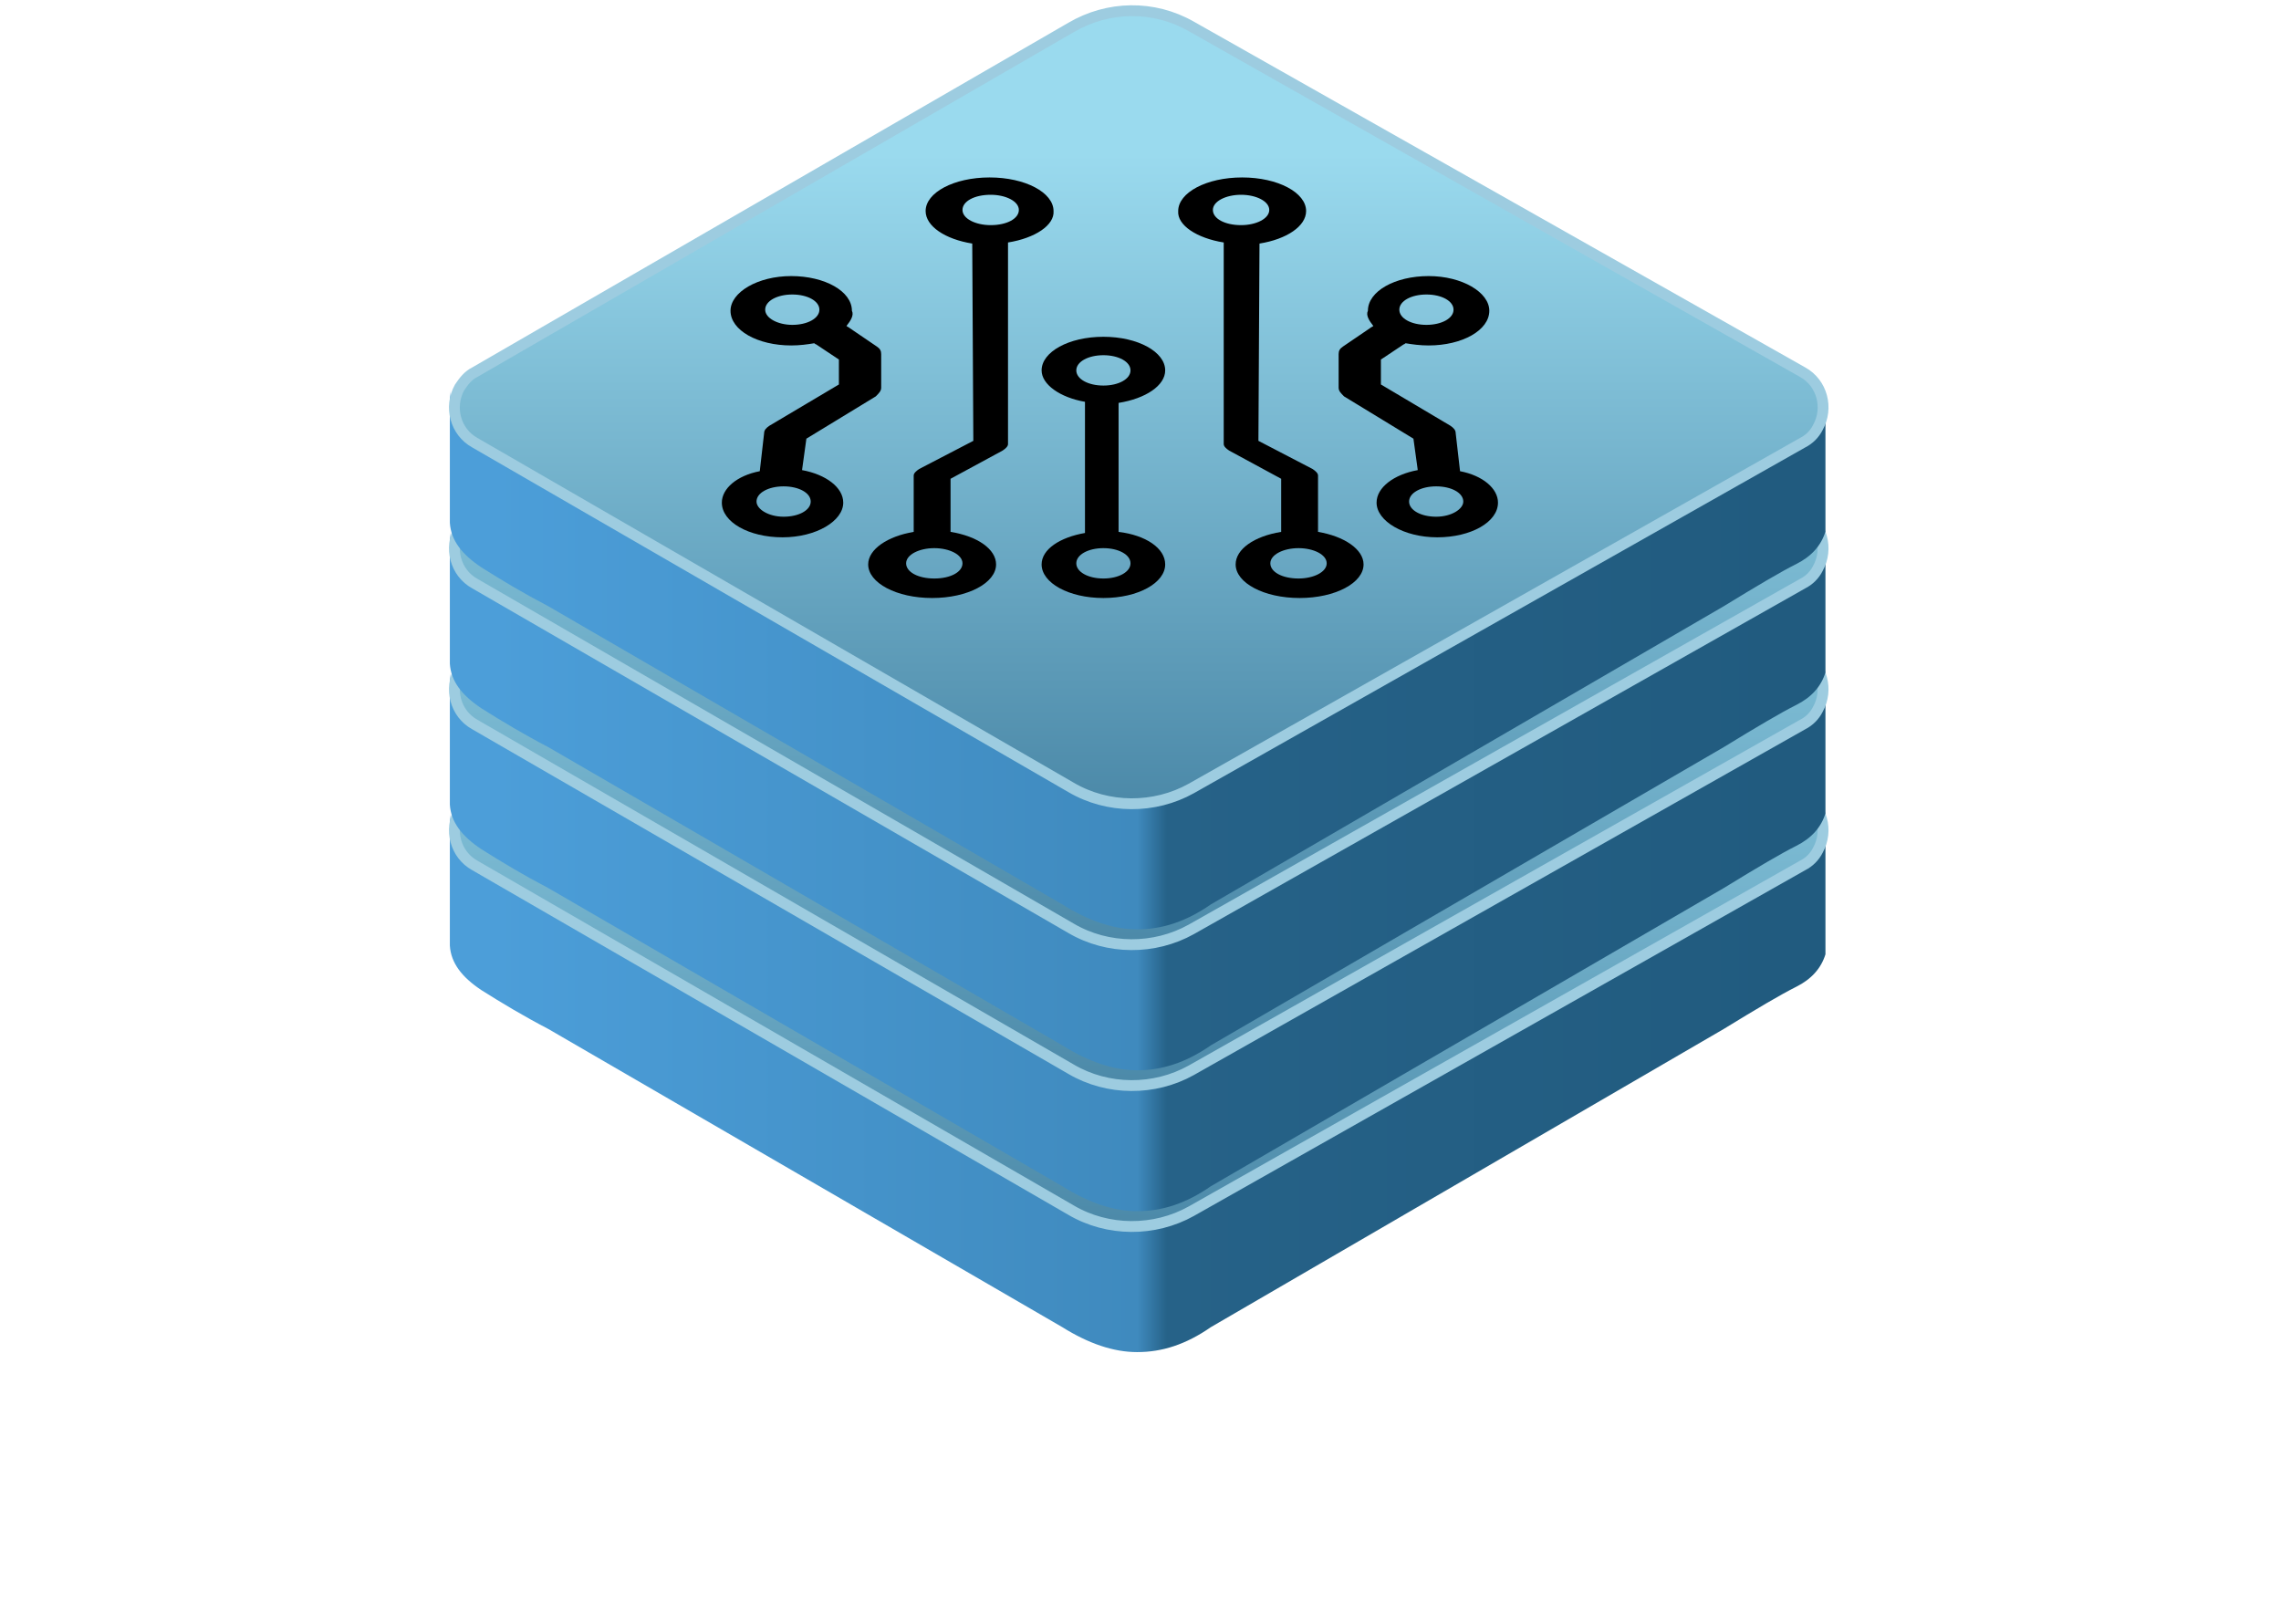 <svg width="184" height="131" viewBox="0 0 194 141" fill="none" xmlns="http://www.w3.org/2000/svg">
<!-- <path d="M105.365 31.1882L185.741 76.5529C188.941 78.3412 190.071 82.3882 188.282 85.5882C187.718 86.6235 186.777 87.5647 185.741 88.1294L105.271 133.494C99.6236 136.694 92.753 136.6 87.106 133.4L8.61188 88.0353C5.41188 86.1529 4.37655 82.1059 6.16479 78.9059C6.7295 77.8706 7.57659 77.0235 8.61188 76.4588L87.106 31.0941C92.753 28.0823 99.7178 27.9882 105.365 31.1882Z" fill="#56F000" fill-opacity="0.6" class="status-indicator"/> -->
<path d="M37.035 70.529V82.106C37.13 83.612 38.071 84.835 39.765 85.965C41.553 87.094 43.435 88.224 45.6 89.353L90.212 115.235C92.471 116.647 94.635 117.4 96.706 117.4C98.871 117.4 100.941 116.741 103.106 115.235L147.624 89.353C150.541 87.565 152.612 86.341 153.93 85.682C155.247 85.023 156.094 84.082 156.471 82.859V71.847C156.282 72.506 155.53 73.259 154.118 74.106C152.706 74.859 135.388 84.929 102.071 104.224C98.588 106.2 94.353 106.2 90.965 104.224C57.647 84.741 40.33 74.671 39.012 73.918C37.694 73.071 37.035 71.941 37.035 70.529Z" fill="url(#paint0_linear_2_258)"/>
<path d="M101.412 39C98.118 37.118 94.165 37.212 90.965 39.094L39.2 69.023C38.635 69.306 38.259 69.776 37.883 70.341C36.941 72.035 37.506 74.2 39.2 75.141L90.965 105.071C94.165 106.953 98.212 106.953 101.412 105.165L154.494 75.141C155.059 74.859 155.53 74.388 155.812 73.823C156.753 72.129 156.188 69.965 154.494 69.023L101.412 39Z" fill="url(#paint1_linear_2_258)" stroke="#9DCCE0" stroke-width="0.941"/>
<path d="M37.035 58.294V69.871C37.13 71.376 38.071 72.6 39.765 73.729C41.553 74.859 43.435 75.988 45.6 77.118L90.212 103C92.471 104.412 94.635 105.165 96.706 105.165C98.871 105.165 100.941 104.506 103.106 103L147.624 77.118C150.541 75.329 152.612 74.106 153.93 73.447C155.247 72.788 156.094 71.847 156.471 70.624V59.612C156.282 60.271 155.53 61.023 154.118 61.871C152.706 62.623 135.388 72.694 102.071 91.988C98.588 93.965 94.353 93.965 90.965 91.988C57.647 72.506 40.33 62.435 39.012 61.682C37.694 60.835 37.035 59.706 37.035 58.294Z" fill="url(#paint2_linear_2_258)"/>
<path d="M101.412 26.765C98.118 24.882 94.165 24.977 90.965 26.859L39.2 56.788C38.635 57.071 38.259 57.541 37.883 58.106C36.941 59.8 37.506 61.965 39.2 62.906L90.965 92.835C94.165 94.718 98.212 94.718 101.412 92.929L154.494 62.906C155.059 62.623 155.53 62.153 155.812 61.588C156.753 59.894 156.188 57.729 154.494 56.788L101.412 26.765Z" fill="url(#paint3_linear_2_258)" stroke="#9DCCE0" stroke-width="0.941"/>
<path d="M37.035 46.059V57.635C37.13 59.141 38.071 60.365 39.765 61.494C41.553 62.623 43.435 63.753 45.6 64.882L90.212 90.765C92.471 92.177 94.635 92.929 96.706 92.929C98.871 92.929 100.941 92.271 103.106 90.765L147.624 64.882C150.541 63.094 152.612 61.871 153.93 61.212C155.247 60.553 156.094 59.612 156.471 58.388V47.377C156.282 48.035 155.53 48.788 154.118 49.635C152.706 50.388 135.388 60.459 102.071 79.753C98.588 81.729 94.353 81.729 90.965 79.753C57.647 60.271 40.33 50.2 39.012 49.447C37.694 48.6 37.035 47.471 37.035 46.059Z" fill="url(#paint4_linear_2_258)"/>
<path d="M101.412 14.529C98.118 12.647 94.165 12.741 90.965 14.623L39.2 44.553C38.635 44.835 38.259 45.306 37.883 45.871C36.941 47.565 37.506 49.729 39.2 50.671L90.965 80.6C94.165 82.482 98.212 82.482 101.412 80.694L154.494 50.671C155.059 50.388 155.53 49.918 155.812 49.353C156.753 47.659 156.188 45.494 154.494 44.553L101.412 14.529Z" fill="url(#paint5_linear_2_258)" stroke="#9DCCE0" stroke-width="0.941"/>
<path d="M37.035 33.824V45.4C37.13 46.906 38.071 48.129 39.765 49.259C41.553 50.388 43.435 51.518 45.6 52.647L90.212 78.529C92.471 79.941 94.635 80.694 96.706 80.694C98.871 80.694 100.941 80.035 103.106 78.529L147.624 52.647C150.541 50.859 152.612 49.635 153.93 48.977C155.247 48.318 156.094 47.377 156.471 46.153V35.141C156.282 35.8 155.53 36.553 154.118 37.4C152.706 38.153 135.388 48.224 102.071 67.518C98.588 69.494 94.353 69.494 90.965 67.518C57.647 48.035 40.33 37.965 39.012 37.212C37.694 36.365 37.035 35.235 37.035 33.824Z" fill="url(#paint6_linear_2_258)"/>
<path d="M101.412 2.294C98.118 0.412 94.165 0.506 90.965 2.388L39.2 32.318C38.635 32.6 38.259 33.071 37.883 33.635C36.941 35.329 37.506 37.494 39.2 38.435L90.965 68.365C94.165 70.247 98.212 70.247 101.412 68.459L154.494 38.435C155.059 38.153 155.53 37.682 155.812 37.118C156.753 35.423 156.188 33.259 154.494 32.318L101.412 2.294Z" fill="url(#paint7_linear_2_258)" stroke="#9DCCE0" stroke-width="0.941"/>
<path d="M71.473 28.301C71.567 28.395 71.661 28.395 71.755 28.489L74.108 30.089C74.391 30.277 74.485 30.465 74.485 30.748V33.665C74.485 33.948 74.297 34.136 74.014 34.418L67.991 38.089L67.614 40.818C69.685 41.195 71.191 42.324 71.191 43.642C71.191 45.242 68.838 46.654 65.92 46.654C63.002 46.654 60.65 45.336 60.65 43.642C60.65 42.418 61.967 41.289 63.944 40.913L64.32 37.618C64.32 37.336 64.508 37.148 64.791 36.959L70.814 33.383V31.218L68.838 29.901C68.744 29.901 68.744 29.807 68.65 29.807C68.085 29.901 67.426 29.995 66.673 29.995C63.755 29.995 61.403 28.677 61.403 26.983C61.403 25.383 63.755 23.971 66.673 23.971C69.591 23.971 71.944 25.289 71.944 26.983C72.132 27.36 71.85 27.83 71.473 28.301ZM66.767 28.207C68.085 28.207 69.12 27.642 69.12 26.889C69.12 26.136 68.085 25.571 66.767 25.571C65.45 25.571 64.414 26.136 64.414 26.889C64.414 27.642 65.544 28.207 66.767 28.207ZM66.014 44.865C67.332 44.865 68.367 44.301 68.367 43.548C68.367 42.795 67.332 42.23 66.014 42.23C64.697 42.23 63.661 42.795 63.661 43.548C63.661 44.207 64.697 44.865 66.014 44.865Z" fill="black"/>
<path d="M117.214 28.301C117.12 28.395 117.026 28.395 116.932 28.489L114.579 30.089C114.297 30.277 114.203 30.465 114.203 30.748V33.665C114.203 33.948 114.391 34.136 114.673 34.418L120.697 38.089L121.073 40.818C119.003 41.195 117.497 42.324 117.497 43.642C117.497 45.242 119.85 46.654 122.767 46.654C125.685 46.654 128.038 45.336 128.038 43.642C128.038 42.418 126.72 41.289 124.744 40.913L124.367 37.618C124.367 37.336 124.179 37.148 123.897 36.959L117.873 33.383V31.218L119.85 29.901C119.944 29.901 119.944 29.807 120.038 29.807C120.602 29.901 121.261 29.995 122.014 29.995C124.932 29.995 127.285 28.677 127.285 26.983C127.285 25.383 124.932 23.971 122.014 23.971C119.097 23.971 116.744 25.289 116.744 26.983C116.555 27.36 116.838 27.83 117.214 28.301ZM121.826 28.207C120.508 28.207 119.473 27.642 119.473 26.889C119.473 26.136 120.508 25.571 121.826 25.571C123.144 25.571 124.179 26.136 124.179 26.889C124.179 27.642 123.144 28.207 121.826 28.207ZM122.673 44.865C121.355 44.865 120.32 44.301 120.32 43.548C120.32 42.795 121.355 42.23 122.673 42.23C123.991 42.23 125.026 42.795 125.026 43.548C125.026 44.207 123.991 44.865 122.673 44.865Z" fill="black"/>
<path d="M85.497 21.054V38.559C85.497 38.748 85.308 38.936 85.026 39.124L80.508 41.571V46.183C82.861 46.559 84.461 47.689 84.461 49.007C84.461 50.607 82.014 51.924 78.908 51.924C75.803 51.924 73.356 50.607 73.356 49.007C73.356 47.689 75.05 46.559 77.308 46.183V41.289C77.308 41.101 77.497 40.913 77.779 40.724L82.485 38.277L82.391 21.148C80.038 20.771 78.344 19.642 78.344 18.324C78.344 16.724 80.791 15.407 83.897 15.407C87.002 15.407 89.45 16.724 89.45 18.324C89.544 19.548 87.85 20.677 85.497 21.054ZM82.956 37.995L82.485 38.559V38.277L82.956 37.995ZM79.097 50.23C80.508 50.23 81.544 49.665 81.544 48.913C81.544 48.16 80.414 47.595 79.097 47.595C77.779 47.595 76.65 48.16 76.65 48.913C76.65 49.665 77.685 50.23 79.097 50.23ZM83.991 19.548C85.403 19.548 86.438 18.983 86.438 18.23C86.438 17.477 85.308 16.913 83.991 16.913C82.579 16.913 81.544 17.477 81.544 18.23C81.544 18.983 82.673 19.548 83.991 19.548Z" fill="black"/>
<path d="M104.226 21.054V38.559C104.226 38.748 104.414 38.936 104.697 39.124L109.214 41.571V46.183C106.861 46.559 105.261 47.689 105.261 49.007C105.261 50.607 107.708 51.924 110.814 51.924C113.92 51.924 116.367 50.607 116.367 49.007C116.367 47.689 114.673 46.559 112.414 46.183V41.289C112.414 41.101 112.226 40.913 111.944 40.724L107.238 38.277L107.332 21.148C109.685 20.771 111.379 19.642 111.379 18.324C111.379 16.724 108.932 15.407 105.826 15.407C102.72 15.407 100.273 16.724 100.273 18.324C100.179 19.548 101.873 20.677 104.226 21.054ZM106.767 37.995L107.238 38.559V38.277L106.767 37.995ZM110.72 50.23C109.308 50.23 108.273 49.665 108.273 48.913C108.273 48.16 109.402 47.595 110.72 47.595C112.038 47.595 113.167 48.16 113.167 48.913C113.167 49.665 112.038 50.23 110.72 50.23ZM105.732 19.548C104.32 19.548 103.285 18.983 103.285 18.23C103.285 17.477 104.414 16.913 105.732 16.913C107.05 16.913 108.179 17.477 108.179 18.23C108.179 18.983 107.05 19.548 105.732 19.548Z" fill="black"/>
<path d="M92.179 34.889C90.014 34.513 88.414 33.383 88.414 32.16C88.414 30.559 90.767 29.242 93.779 29.242C96.791 29.242 99.144 30.559 99.144 32.16C99.144 33.477 97.45 34.607 95.097 34.983V46.183C97.45 46.465 99.144 47.595 99.144 49.007C99.144 50.607 96.791 51.924 93.779 51.924C90.767 51.924 88.414 50.607 88.414 49.007C88.414 47.689 90.014 46.654 92.179 46.277V34.889ZM93.779 33.477C95.097 33.477 96.132 32.913 96.132 32.16C96.132 31.407 95.097 30.842 93.779 30.842C92.461 30.842 91.426 31.407 91.426 32.16C91.426 32.913 92.461 33.477 93.779 33.477ZM93.779 50.23C95.097 50.23 96.132 49.665 96.132 48.913C96.132 48.16 95.097 47.595 93.779 47.595C92.461 47.595 91.426 48.16 91.426 48.913C91.426 49.665 92.461 50.23 93.779 50.23Z" fill="black"/>
<defs>
<linearGradient id="paint0_linear_2_258" x1="40.919" y1="93.918" x2="152.75" y2="93.918" gradientUnits="userSpaceOnUse">
<stop stop-color="#4C9ED9"/>
<stop offset="0.499" stop-color="#3F8ABE"/>
<stop offset="0.522" stop-color="#266288"/>
<stop offset="1" stop-color="#215B7F"/>
</linearGradient>
<linearGradient id="paint1_linear_2_258" x1="96.89" y1="50.091" x2="96.89" y2="135.059" gradientUnits="userSpaceOnUse">
<stop stop-color="#9ADAEE"/>
<stop offset="1" stop-color="#246085"/>
</linearGradient>
<linearGradient id="paint2_linear_2_258" x1="40.919" y1="81.683" x2="152.75" y2="81.683" gradientUnits="userSpaceOnUse">
<stop stop-color="#4C9ED9"/>
<stop offset="0.499" stop-color="#3F8ABE"/>
<stop offset="0.522" stop-color="#266288"/>
<stop offset="1" stop-color="#215B7F"/>
</linearGradient>
<linearGradient id="paint3_linear_2_258" x1="96.89" y1="37.856" x2="96.89" y2="122.824" gradientUnits="userSpaceOnUse">
<stop stop-color="#9ADAEE"/>
<stop offset="1" stop-color="#246085"/>
</linearGradient>
<linearGradient id="paint4_linear_2_258" x1="40.919" y1="69.448" x2="152.75" y2="69.448" gradientUnits="userSpaceOnUse">
<stop stop-color="#4C9ED9"/>
<stop offset="0.499" stop-color="#3F8ABE"/>
<stop offset="0.522" stop-color="#266288"/>
<stop offset="1" stop-color="#215B7F"/>
</linearGradient>
<linearGradient id="paint5_linear_2_258" x1="96.89" y1="25.621" x2="96.89" y2="110.589" gradientUnits="userSpaceOnUse">
<stop stop-color="#9ADAEE"/>
<stop offset="1" stop-color="#246085"/>
</linearGradient>
<linearGradient id="paint6_linear_2_258" x1="40.919" y1="57.212" x2="152.75" y2="57.212" gradientUnits="userSpaceOnUse">
<stop stop-color="#4C9ED9"/>
<stop offset="0.499" stop-color="#3F8ABE"/>
<stop offset="0.522" stop-color="#266288"/>
<stop offset="1" stop-color="#215B7F"/>
</linearGradient>
<linearGradient id="paint7_linear_2_258" x1="96.89" y1="13.385" x2="96.89" y2="98.353" gradientUnits="userSpaceOnUse">
<stop stop-color="#9ADAEE"/>
<stop offset="1" stop-color="#246085"/>
</linearGradient>
</defs>
</svg>